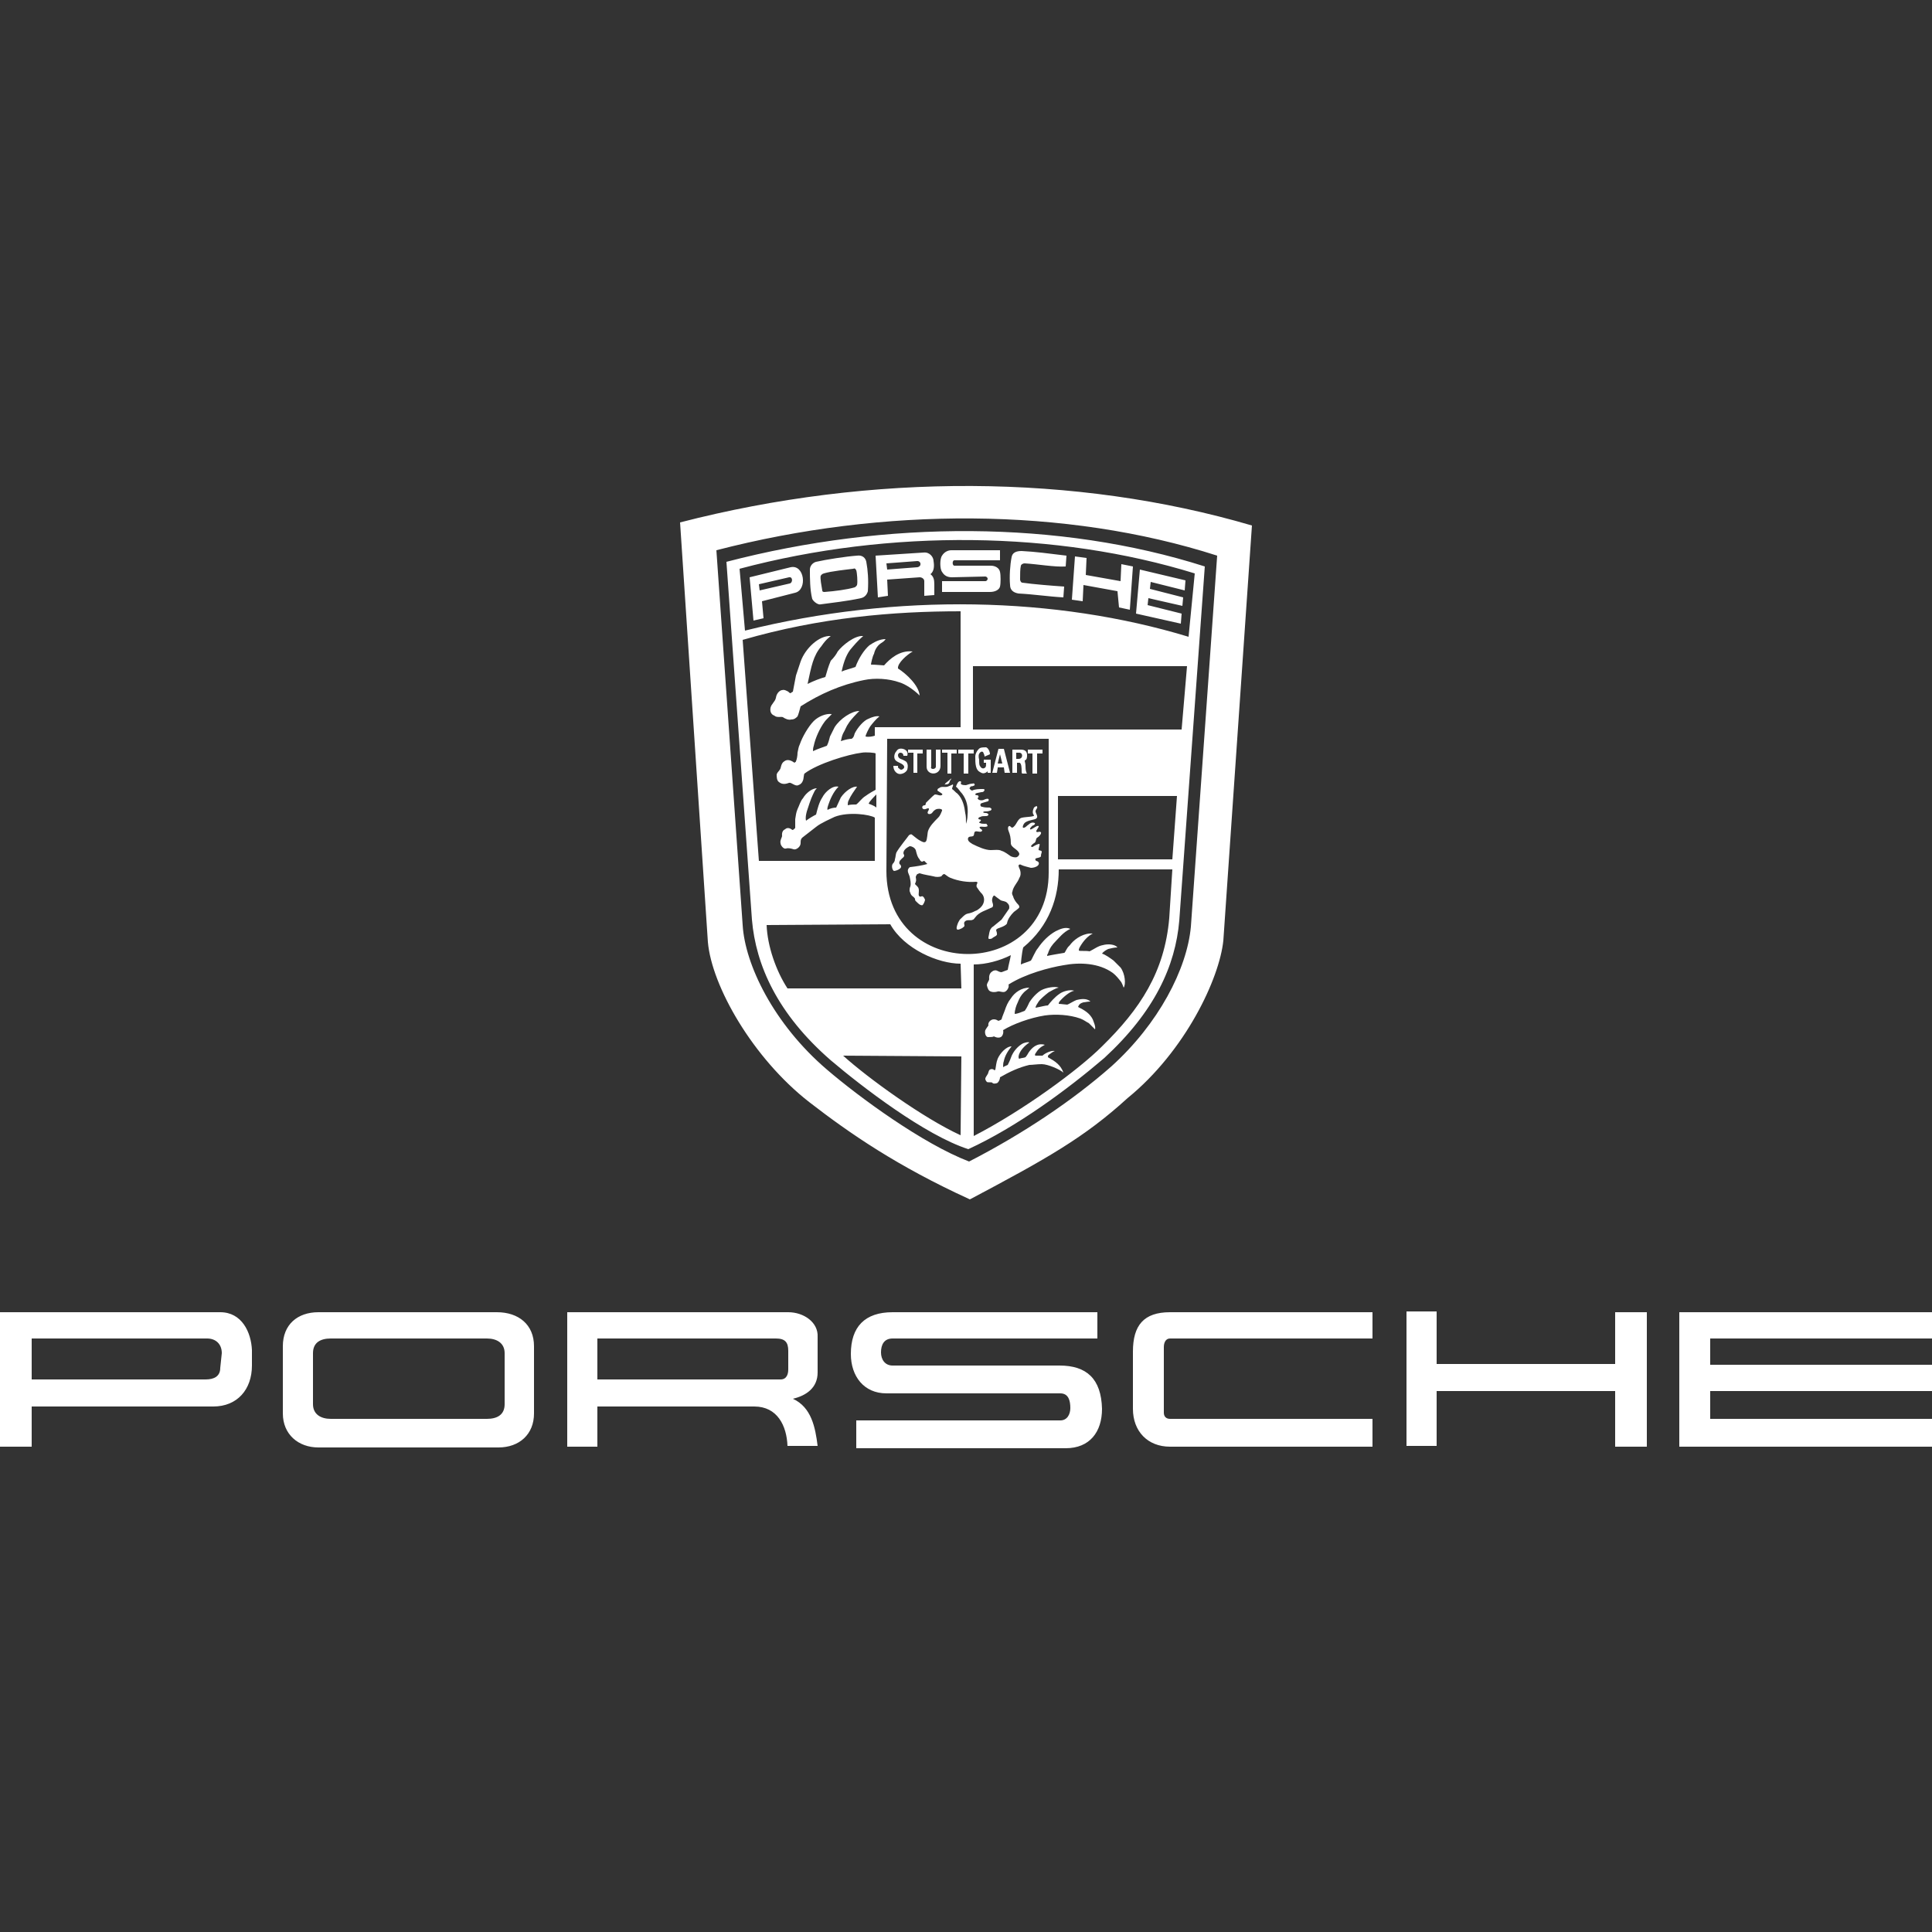 <?xml version="1.0" encoding="utf-8"?>
<!-- Generator: Adobe Illustrator 24.1.2, SVG Export Plug-In . SVG Version: 6.00 Build 0)  -->
<svg version="1.1" id="Layer_1" xmlns="http://www.w3.org/2000/svg" xmlns:xlink="http://www.w3.org/1999/xlink" x="0px" y="0px"
	 viewBox="0 0 250 250" style="enable-background:new 0 0 250 250;" xml:space="preserve">
<rect x="0" y="0" width="250" height="250" fill="#333333" stroke="none"/>
<style type="text/css">
	.st0{fill-rule:evenodd;clip-rule:evenodd;fill:#FFFFFF;}
</style>
<g>
	<path class="st0" d="M250,173.2v-3.4h-32.7v17.4H250v-3.6h-28.7V180H250v-3.4h-28.7v-3.4H250z M146.6,174.9v7.4
		c0,2.9,1.9,4.9,4.8,4.9h26.2v-3.6h-26.2c-0.5,0-0.8-0.3-0.8-0.8v-8.5c0-0.5,0.2-1.1,0.8-1.1h26.2v-3.4h-26.2
		C148,169.8,146.6,171.5,146.6,174.9L146.6,174.9z M209,176.5h-23.1v-6.8h-3.9v17.4h3.9V180H209v7.2h4.1v-17.4H209V176.5z
		 M102,169.8H73.4v17.4h3.9V182h20.3c3,0,4.2,2.5,4.3,5.1h3.9c-0.3-2.4-0.8-5-3.2-6.1c1.7-0.4,3.2-1.4,3.2-3.4v-4.6
		C105.9,171.1,104,169.8,102,169.8L102,169.8z M102,177.2c0,0.6-0.2,1.3-1,1.3H77.3v-5.3l0,0h23.1c1.2,0,1.6,0.5,1.6,1.6L102,177.2
		L102,177.2z M64.3,169.8H41.2c-2.7,0-4.6,1.6-4.6,4.4v8.7c0,2.7,2,4.4,4.6,4.4h23.3c2.7,0,4.6-1.7,4.6-4.4v-8.7
		C69.1,171.4,67.1,169.8,64.3,169.8L64.3,169.8z M65.3,181.7c0,1.4-1,1.9-2.3,1.9H42.8c-1.3,0-2.3-0.6-2.3-1.9v-6.6
		c0-1.4,1-1.9,2.3-1.9H63c1.3,0,2.3,0.6,2.3,1.9V181.7z M137.1,176.7h-21.6c-1,0-1.5-0.8-1.5-1.7c0-1,0.4-1.8,1.5-1.8H142v-3.4
		h-26.5c-3.6,0-5.4,1.9-5.4,5.4c0,2.9,1.7,5.1,4.6,5.1h22.5c1.1,0,1.3,1,1.3,1.9c0,0.8-0.4,1.6-1.3,1.6h-26.4v3.6h27.1
		c3.1,0,4.7-2.1,4.7-5.1C142.5,178.4,140.6,176.7,137.1,176.7L137.1,176.7z M28.5,169.8H0v17.4h4.1V182h23.5c3.1,0,5-2.2,5-5.3v-2
		C32.5,172.4,31.3,169.8,28.5,169.8L28.5,169.8z M28.5,177c0,1.1-0.8,1.5-1.9,1.5H4.1v-5.3h22.7c1.1,0,1.9,0.7,1.9,1.9L28.5,177
		L28.5,177L28.5,177z"/>
	<path class="st0" d="M145.9,142.1c-5.6,5.1-10.4,7.8-20.4,13.1c-9.4-4.3-15.5-8.5-20.8-12.6c-7.3-5.7-12.6-15-13.1-20.7L88,67.6
		c24.8-6.4,51.2-6.3,74,0.4l-3.7,53.7C157.8,126.6,153.4,136,145.9,142.1L145.9,142.1z M154.1,119.9l3.4-48
		c-19.6-6.3-43.2-6.3-64.8-0.7l3.4,48.5c0.3,5.1,4,12.8,10.9,18.7c4.2,3.6,12.4,9.6,18.4,11.9c7-3.6,13.4-7.9,18.4-12.3
		C149.9,132.5,153.6,125.4,154.1,119.9L154.1,119.9z M142.9,136.9c-4.8,4.1-11.3,8.9-17.6,11.8c-5.6-1.8-13.8-8.1-17.8-11.5
		c-6.9-6-9.7-12.3-10.2-18.2l-3.3-46.3c20.7-5.4,43.1-5.4,61.9,0.6l-3.3,45.8C152.1,125,149.4,130.9,142.9,136.9L142.9,136.9z
		 M95.7,73.6l0.7,8c19.7-4.9,40.3-4.4,57.4,0.8l0.8-8.2C136.8,68.7,115.2,68.4,95.7,73.6z M144.6,76.5l-4.4-0.8l-0.1,2.1l-1.4-0.2
		l0.4-5.6l1.5,0.2l-0.1,2.2l4.5,0.8l0.1-2.2l1.5,0.3l-0.4,5.6l-1.4-0.3L144.6,76.5L144.6,76.5z M123.2,74.7c-0.6,0-1-0.2-1.3-0.7
		c-0.3-0.4-0.3-1.7,0-2.1c0.3-0.5,0.8-0.7,1.2-0.7h6.3v1.3h-5.9c-0.3,0-0.3,0.7,0,0.7h4.7c0.6,0,1.1,0.3,1.2,0.8
		c0.1,0.4,0.1,1.5,0,1.9s-0.6,0.7-1.3,0.7h-6.2v-1.4h5.6c0.2,0,0.3-0.2,0.3-0.3c0-0.2-0.2-0.3-0.3-0.3L123.2,74.7L123.2,74.7z
		 M119.6,75.2c0-0.3-0.3-0.5-0.6-0.5l0,0l-4.2,0.3l0.1,2.1l-1.3,0.2l-0.3-5.4l6.2-0.4c0.8-0.1,1.3,0.6,1.3,1.1
		c0.1,0.6,0.1,1.3-0.4,1.7c0.4,0.3,0.5,0.7,0.5,1.3v1.4l-1.3,0.1L119.6,75.2L119.6,75.2z M118.7,73.4c0.6-0.1,0.5-0.8,0-0.8l-4,0.3
		l0.1,0.8L118.7,73.4z M105.6,72.7c1.3-0.3,3.9-0.7,5.3-0.8c0.7-0.1,1.1,0.3,1.2,0.8c0.2,1.1,0.3,2.3,0.2,3.8
		c-0.1,0.4-0.4,0.8-0.9,0.9c-1.8,0.4-3.8,0.6-5.2,0.8c-0.3,0.1-0.9-0.3-1.1-0.7c-0.3-1.2-0.3-2.7-0.3-3.8
		C104.8,73.2,105.2,72.8,105.6,72.7L105.6,72.7z M110.6,76c0.2-0.1,0.3-0.3,0.3-0.3c0.1-0.4,0-1.6-0.1-1.9c-0.1-0.2-0.2-0.3-0.4-0.2
		c-0.8,0.1-2.8,0.3-3.8,0.6c-0.3,0.1-0.3,0.2-0.4,0.3c-0.1,0.3,0.1,1.3,0.2,1.9c0,0.2,0.2,0.2,0.3,0.2C108,76.5,109.6,76.3,110.6,76
		L110.6,76z M132.6,72.9c-0.3,0-0.5,0.2-0.5,0.3c-0.1,0.4-0.1,1.1-0.1,1.8c0,0.1,0.1,0.4,0.3,0.4c1.4,0.2,3.9,0.4,5.4,0.5l-0.1,1.4
		c-1.9-0.1-3.8-0.4-5.8-0.5c-0.6-0.1-1.1-0.4-1.1-1.1c-0.1-1.1,0-2.6,0.2-3.6c0.1-0.6,0.6-0.8,1.3-0.8c1.9,0.1,3.3,0.3,5.8,0.6
		l-0.1,1.4C136.5,73.4,134.3,73,132.6,72.9L132.6,72.9z M102.3,73.4c1.8-0.4,2.2,2.9,0.6,3.3l-4.3,1.1l0.2,2.2l-1.3,0.3l-0.5-5.6
		L102.3,73.4L102.3,73.4z M102.2,75.5c0.4-0.1,0.4-0.9-0.1-0.8l-3.9,0.9l0.1,0.8L102.2,75.5z M148.6,77.4l-0.1,0.9l4.4,1.1l-0.1,1.3
		l-5.8-1.3l0.5-5.7l5.9,1.4l-0.1,1.3l-4.4-1.1l-0.1,0.9l4.3,1.1l-0.1,1.1L148.6,77.4L148.6,77.4z M106.7,93.4
		c-0.6,0.8-1.2,2.1-1.4,3.1c-0.1,0.3-0.1,0.5-0.1,0.7c0.6-0.3,1.3-0.5,1.8-0.7c0.2-0.4,0.3-0.8,0.4-1.2c0.3-0.6,0.4-0.8,0.6-1.2
		c0.7-1.1,2.2-2.1,3.2-2.1c-0.3,0.3-1.1,1.1-1.4,1.6c-0.3,0.4-0.4,0.8-0.7,1.3c-0.2,0.4-0.2,0.7-0.3,1c0.6-0.2,1.1-0.3,1.4-0.3
		c0.3-0.2,0.3-0.4,0.4-0.7c0.4-0.8,1.2-1.7,1.8-1.9c0.4-0.2,1-0.4,1.4-0.3c-0.4,0.3-0.9,0.9-1.2,1.3c-0.2,0.3-0.6,1.1-0.6,1.3
		c0.4,0.1,0.9,0,1.2-0.1v-1.1h11.1V79.1c-8.7,0-18.2,0.8-28.2,3.7l2.1,28.6h15v-5.6c-0.6-0.4-3.4-0.8-5.2-0.1
		c-0.4,0.2-1.8,0.8-2.4,1.3l-1.8,1.4c-0.2,0.2-0.2,0.4-0.2,0.7c0,0.5-0.6,0.9-0.9,0.8c-0.3-0.1-0.7-0.2-1-0.1s-0.7-0.4-0.7-0.7
		c-0.1-0.3,0.2-0.8,0.2-0.9s-0.1-0.7,0.4-0.9c0.2-0.2,0.5-0.2,0.8,0c0.1,0.1,0.2,0.1,0.2,0.1c0.1-0.1,0.3-0.2,0.3-0.3
		c0-0.3,0-0.8,0-1.1c0.1-0.6,0.1-0.8,0.3-1.3c0.2-0.4,0.4-1.1,0.7-1.4c0.4-0.7,1.2-1.3,1.8-1.3c-0.3,0.3-0.3,0.4-0.5,0.8
		c-0.3,0.6-0.6,1.6-0.8,2.2c-0.1,0.4-0.2,0.8-0.1,1.2c0.4-0.3,0.9-0.6,1.3-0.8c0.2-0.8,0.4-1.6,0.8-2.2c0.4-0.8,1.4-1.6,2.1-1.4
		c-0.7,0.7-1.1,1.7-1.3,2.3c-0.1,0.3-0.2,0.6-0.1,0.7c0.3-0.2,0.8-0.3,1.1-0.3c0.2-0.4,0.4-0.9,0.6-1.3c0.6-0.9,1.6-1.5,2.1-1.4
		c-0.4,0.6-0.8,1.1-1.1,1.8c-0.1,0.2-0.1,0.4-0.1,0.6c0.3-0.1,0.8-0.1,1.1-0.1c0.4-0.3,0.7-0.8,1.2-1.1c0.4-0.3,1.1-0.7,1.3-0.8
		v-4.7c0-0.1-1.3-0.2-1.8-0.1c-1.7,0.2-5.7,1.4-7.4,2.7c-0.1,0.1-0.1,0.7-0.2,0.9c-0.1,0.3-0.3,0.5-0.6,0.6
		c-0.4,0.2-0.9-0.4-1.2-0.3s-0.8,0.3-1.3-0.1c-0.3-0.2-0.3-0.7-0.3-1c0.1-0.3,0.3-0.4,0.4-0.6c0.2-0.2,0.1-0.8,0.6-1.1
		c0.4-0.3,0.9-0.1,1.3,0.2c0.1-0.1,0.2-0.1,0.2-0.2c0.1-0.2,0.2-0.7,0.2-1.1c0.1-0.4,0.1-0.7,0.3-1.1c0.3-0.9,1.1-2.3,1.8-3
		c0.6-0.6,1.6-1,2.3-0.9C107.8,92.3,106.9,93.1,106.7,93.4L106.7,93.4z M108.4,84.3c0.6-0.8,2.2-2.1,3.3-2c-0.7,0.6-1.2,1.2-1.7,1.8
		c-0.6,0.8-0.9,1.9-1.1,2.8c0.4-0.2,1.3-0.4,1.8-0.6c0.4-1.1,1.1-2.2,1.8-2.8c0.6-0.4,1.3-0.8,2.1-0.8c-0.2,0.3-0.4,0.4-0.7,0.6
		c-0.4,0.3-0.7,0.8-0.8,1.3c-0.2,0.3-0.4,1.3-0.4,1.4c0.6,0,1.5,0.1,1.7,0.1c0.7-0.8,2-2,3.7-1.8c-0.7,0.4-2,1.5-1.9,2.2
		c1.1,0.7,2.7,2.2,2.8,3.5c-0.8-0.8-1.9-1.5-2.6-1.7c-1.4-0.5-3.2-0.6-4.6-0.3c-3,0.6-5.7,1.8-8.2,3.4c-0.1,0.4-0.3,1.1-0.4,1.3
		c-0.2,0.2-0.4,0.4-0.8,0.4c-0.4,0.1-0.8-0.1-1.1-0.3c-0.2-0.1-0.8,0.1-1.1-0.2c-0.3-0.1-0.6-0.4-0.5-1c0.1-0.5,0.6-0.8,0.7-1.3
		c0.1-0.7,0.6-1,0.8-1c0.3-0.1,0.6,0.1,0.8,0.2c0.1,0.1,0.2,0.2,0.3,0.2c0.1-0.1,0.3-0.2,0.3-0.2c0-0.1,0.3-1.5,0.4-2.1
		c0.2-0.6,0.4-1.2,0.6-1.8c0.6-1.7,2.4-3.4,3.9-3.3c-0.1,0.1-0.6,0.4-1.2,1.3c-1.1,1.3-1.3,2.6-1.8,4.9c0.8-0.4,1.6-0.7,2.3-0.9
		c0.2-0.7,0.4-1.4,0.7-2.1C107.9,85.1,108.2,84.7,108.4,84.3L108.4,84.3z M153.6,86.2h-27.7v8.2h27L153.6,86.2L153.6,86.2z
		 M129.1,128.3c-0.3,0.1-0.7,0.1-0.9,0c-0.3-0.1-0.4-0.4-0.5-0.8c0-0.3,0.3-0.6,0.3-0.8c0-0.1-0.1-0.7,0.4-1
		c0.1-0.1,0.4-0.2,0.6-0.1s0.4,0.2,0.6,0.2c0.3-0.1,0.5-0.2,0.8-0.3c0.1-0.6,0.3-1.3,0.4-1.9c-1.4,0.7-3.2,1.2-4.8,1.2V147
		c6.4-3.3,13.6-8.6,16.6-11.6c4.9-4.8,8.1-9.6,8.7-16.6l0.4-6.3h-14.7c0,3.6-1.2,7.3-4.6,10.1c-0.2,0.8-0.3,2.1-0.3,2.2
		c0.4-0.2,0.9-0.3,1.3-0.5c0.1-0.1,0.6-1.3,0.9-1.6c0.6-0.9,1.4-1.7,2.3-2.2c0.6-0.3,1.3-0.6,1.9-0.3c-0.9,0.4-1.5,1.2-1.9,1.6
		c-0.4,0.4-0.8,0.9-1,1.6c-0.1,0.1-0.1,0.2-0.1,0.3c0.4-0.1,1.6-0.3,2.2-0.4c0.1,0,0.2-0.3,0.4-0.6c0.1-0.2,0.3-0.3,0.5-0.6
		c0.6-0.7,1.7-1.4,2.8-1.3c-0.6,0.3-1.2,0.9-1.7,1.8c-0.1,0.2-0.1,0.3-0.1,0.4c0.1,0.1,0.9,0,1.4,0.1c0.6-0.3,1.1-0.7,1.7-0.8
		c0.7-0.2,1.6-0.1,1.9,0.3c-0.4,0-0.8,0.1-1.2,0.2c-0.2,0.1-0.6,0.3-0.8,0.6c0.4,0.1,1.1,0.6,1.5,0.9c0.3,0.3,0.6,0.6,0.9,0.9
		c0.6,0.8,0.7,2.2,0.4,2.6c-0.1-0.3-0.2-0.5-0.3-0.7c-0.3-0.4-0.7-0.9-1.1-1.2c-1.8-1.3-4.3-1.4-6.4-1c-1.8,0.3-4.9,1.1-7.1,2.5
		c0.1,0.3-0.1,0.7-0.4,0.9C129.8,128.5,129.3,128.2,129.1,128.3L129.1,128.3z M132.6,130.8c0.3-0.4,0.5-0.9,0.6-1.1
		c0.5-0.8,1.2-1.4,1.6-1.6c0.6-0.3,1.7-0.5,2.2-0.3c-0.5,0.1-0.9,0.4-1.3,0.6c-0.4,0.3-1.1,0.9-1.3,1.2s-0.4,0.6-0.4,0.8
		c0.6-0.1,1.3-0.3,1.6-0.3c0.3-0.4,0.9-1.1,1.5-1.5c0.4-0.3,1.3-0.6,1.9-0.4c-0.6,0.1-1.5,0.9-1.9,1.4c-0.1,0.1-0.1,0.3-0.1,0.3
		c0.3,0,0.9,0.1,1.1,0.1c0.1,0,0.9-0.5,1.2-0.6c0.4-0.1,1.3-0.3,1.8,0.2c-0.4,0-0.7,0.1-0.9,0.1c-0.4,0.1-0.6,0.3-0.7,0.6
		c0.8,0.4,1.5,0.8,1.9,1.6c0.1,0.3,0.4,0.9,0.3,1.3c-0.3-0.3-0.6-0.6-0.8-0.8c-0.4-0.2-0.6-0.4-1.1-0.6c-1.4-0.5-3.2-0.6-4.6-0.4
		c-1.9,0.3-4.1,1.1-5.4,1.9c0.1,0.4-0.1,0.8-0.3,0.9c-0.4,0.2-0.9-0.1-0.9-0.1c-0.1,0.1-0.4,0.1-0.8,0.1c-0.3-0.1-0.4-0.6-0.3-0.9
		c0.1-0.2,0.4-0.6,0.4-0.6c-0.1-0.4,0.3-0.8,0.7-0.8c0.3,0,0.4,0.1,0.6,0.2c0.2-0.1,0.3-0.1,0.4-0.2c0.1-0.4,0.3-0.8,0.4-1.1
		c0.2-0.6,0.4-1.1,0.8-1.6c0.5-0.8,1.4-1.4,2.4-1.4c-0.3,0.3-0.5,0.4-0.7,0.6c-0.4,0.4-0.6,0.8-0.8,1.3c-0.2,0.4-0.4,1-0.4,1.5
		C131.6,131.2,132.1,131,132.6,130.8L132.6,130.8z M132.4,135c0.3-0.1,0.6-0.2,0.8-0.1c-0.6,0.4-1.3,1.1-1.4,1.8
		c0,0.1,0,0.3,0.1,0.3c0.2-0.1,0.6-0.1,0.8-0.2c0.1-0.1,0.3-0.4,0.4-0.6c0.4-0.6,1.1-1.3,2.1-1c-0.6,0.3-0.9,0.6-1.2,1.1
		c-0.1,0.1-0.1,0.3,0,0.3c0.1,0,0.8,0,0.9,0c0.3-0.3,1.1-0.7,1.6-0.6c-0.3,0.1-0.5,0.3-0.8,0.5c-0.1,0.1-0.1,0.1-0.1,0.3
		c0.5,0.3,0.9,0.5,1.3,0.9c0.2,0.2,0.5,0.5,0.7,1.1c-0.4-0.4-2-1.1-2.8-1.1c-0.6,0-1.2,0.1-1.6,0.1c-1.3,0.3-2.6,0.9-3.8,1.6
		c0,0.2-0.1,0.5-0.3,0.7c-0.1,0.1-0.6,0.2-0.7,0c-0.1-0.1-0.6,0-0.7-0.1c0,0-0.2-0.2-0.2-0.4s0.2-0.4,0.3-0.6
		c0.1-0.1,0.1-0.5,0.3-0.6c0.2-0.1,0.4-0.1,0.6,0.1c0.1-0.1,0.1-0.1,0.1-0.1c0.1-0.5,0.1-0.9,0.3-1.4c0.3-0.7,1.1-1.6,1.8-1.6
		c-0.5,0.6-0.9,1.3-1,1.9c-0.1,0.2-0.1,0.6-0.1,0.8c0.1-0.1,0.4-0.2,0.6-0.3c0.1-0.2,0.3-0.6,0.4-0.9
		C131.1,136,131.8,135.3,132.4,135L132.4,135z M99.2,119.7c0.1,2.7,1.2,5.9,2.7,8.2h22.5l-0.1-3.2c-2.9,0-7.3-1.9-9.1-5.1
		L99.2,119.7L99.2,119.7z M114.7,112.7c0,14.3,21,14.3,21,0.2V95.6h-20.9L114.7,112.7L114.7,112.7z M121.4,105.8
		c0.3-0.3,0.4-0.7,0.5-0.9c0.1-0.3-0.7-0.3-0.9-0.1c-0.2,0.1-0.3,0.3-0.4,0.4c-0.1,0.1-0.3,0.2-0.5,0.1c-0.2-0.2,0.1-0.4,0.1-0.6
		c0-0.3-0.4,0.1-0.7,0c-0.2-0.1-0.2-0.3-0.1-0.4c0.1-0.1,0.2-0.1,0.3-0.1c0.1-0.1,0.1-0.2,0.1-0.3c0.1-0.1,0.2-0.2,0.3-0.3
		c0.3-0.3,0.8-0.8,0.9-0.8c0.3,0,0.6,0.2,0.8,0.1c0.1,0,0.2-0.1,0.1-0.2l-0.6-0.4c0-0.2,0.1-0.3,0.2-0.3c0.3-0.3,0.7-0.1,1.1-0.2
		c0.3-0.1,0.5-0.2,0.7-0.3c0.1,0.2-0.1,0.3-0.1,0.6c0.3,0.2,0.4,0.4,0.7,0.6c0.7,0.7,0.9,1.7,1,2.5c0.1,0.4,0.1,0.8,0.1,1.4
		c0.1-0.3,0.2-0.7,0.2-1.1c0.1-1.1-0.1-2-0.7-2.8c-0.3-0.3-0.5-0.7-0.8-0.9c0.1-0.3,0.3-0.8,0.6-0.7c0.2,0.1-0.1,0.3,0.1,0.4
		s0.4,0.1,0.6,0.1c0.3-0.1,0.6-0.2,0.8-0.2c0.1,0,0.3-0.1,0.3,0.1c0.1,0.1-0.1,0.2-0.2,0.2c-0.1,0.1-0.3,0-0.3,0.1
		c-0.1,0.1-0.2,0.2-0.1,0.3s0.2,0.2,0.3,0.2c0.4-0.2,0.9-0.2,1.4-0.2c0.3,0,0.2,0.2,0.1,0.3s-0.2,0.1-0.3,0.1
		c-0.4,0.1-0.8,0.1-0.8,0.3c0.1,0.2,0.3,0,0.4,0.2s-0.1,0.2-0.1,0.3c0.1,0.3,0.6,0.3,0.8,0.2c0.2-0.1,0.5-0.2,0.6-0.1
		c0.1,0.1,0,0.3-0.1,0.3c-0.3,0.1-0.8,0.2-0.9,0.3c-0.1,0.2,0,0.4,0.2,0.4c0.3,0.1,0.7,0.1,1,0.1c0.1,0.1,0.2,0.1,0.2,0.2
		s-0.1,0.2-0.2,0.2c-0.2,0.1-0.5,0.1-0.7,0.1c-0.1,0-0.2,0.1-0.2,0.1c0.1,0.1,0.3,0.1,0.4,0.1c0.1,0,0.3,0.1,0.3,0.2
		s-0.1,0.2-0.3,0.2c-0.3,0-0.6,0-0.7,0.1c-0.1,0-0.3,0.1-0.3,0.2c0,0.2,0.3,0.1,0.3,0.2c0.1,0.1-0.1,0.2-0.2,0.3
		c0,0.1,0.1,0.1,0.1,0.1c0.2,0.1,0.4,0.1,0.7,0.1c0.2-0.1,0.3,0.3,0.3,0.3c-0.3,0.2-0.8,0-1,0.1c-0.2,0.1,0.3,0.4,0.3,0.4
		c0,0.1-0.1,0.2-0.1,0.2c-0.3,0.1-0.6-0.1-0.8,0c-0.2,0.1-0.1,0.3-0.2,0.5s-0.4,0.1-0.6,0.2s-0.2,0.4,0,0.6s0.3,0.2,0.4,0.3
		c0.8,0.4,1.7,0.8,2.4,0.8c0.4,0,1.1-0.1,1.4,0.1c0.4,0.1,0.9,0.5,1.2,0.7c0.2,0.1,0.6,0.2,0.8,0.1c0.2-0.1,0.3-0.3,0.3-0.4
		c-0.1-0.6-1.1-0.8-1.1-1.4c0-0.7-0.1-1.1-0.3-1.6c-0.1-0.2-0.1-0.6,0.1-0.6c0.1-0.1,0.2,0.2,0.4,0.2c0.6-0.3,0.6-1.2,1.3-1.3
		c0.4-0.1,1.6-0.1,1.5-0.3c-0.3-0.3-0.1-0.8,0-1c0.1-0.1,0.4-0.3,0.4-0.1c0.1,0.2-0.2,0.3-0.2,0.6c0,0.2,0.4,0.7,0.1,0.9
		c-0.1,0.2-1.3,0.2-1.6,0.7c-0.2,0.3-0.2,0.6,0,0.5c0.2,0,0.4-0.3,0.6-0.4c0.3-0.3,0.6-0.3,0.8-0.2c0.1,0.1-0.1,0.3-0.2,0.3
		s-0.5,0.4-0.4,0.5c0.1,0.2,0.9-0.6,1.1-0.4c0.1,0.1-0.4,0.6-0.3,0.7c0.1,0.2,0.4-0.1,0.6,0.1c0.1,0.2-0.3,0.6-0.5,0.7
		c-0.2,0.1-0.1,0.6-0.4,0.7c-0.3,0.2-0.4,0.4-0.4,0.4c0.1,0.1,0.1,0.1,0.2,0.1c0.3-0.2,0.7-0.4,0.9-0.4c0.1,0.1-0.1,0.5-0.1,0.7
		c-0.1,0.2,0.4,0.1,0.4,0.3s-0.1,0.3-0.1,0.5c0.1,0.3-0.6,0.3-0.7,0.4c-0.1,0.2,0.1,0.3,0.1,0.3c0.4,0.1,0.4,0.4,0.2,0.6
		c-0.2,0.2-0.6,0.3-0.9,0.3c-0.3-0.1-0.9-0.2-1.3-0.4c-0.1-0.1-0.3,0-0.3,0.1c0,0.2,0.1,0.3,0.2,0.6c0.1,0.3,0.1,0.7-0.1,1
		c-0.2,0.6-0.8,1.1-0.9,1.8c-0.1,0.2,0,0.4,0.1,0.6c0.1,0.4,0.4,0.8,0.7,1.1c0.1,0.1,0.1,0.3,0.1,0.3c-0.1,0.2-0.6,0.5-0.7,0.6
		c-0.4,0.4-0.8,0.9-0.9,1.5c-0.1,0.2-0.5,0.4-0.8,0.5c-0.2,0.1-0.4,0.1-0.6,0.3c0,0.2,0.1,0.3,0.1,0.5c0.1,0.3-0.4,0.4-0.6,0.6
		c-0.1,0.1-0.3,0.1-0.4,0.1c-0.1,0-0.1-0.1-0.1-0.2c0.1-0.4,0.1-0.8,0.3-1.1c0.1-0.1,0.1-0.2,0.3-0.3l1.1-0.9l0.9-1.3
		c0.1-0.1,0.1-0.2,0.1-0.3c0-0.3-0.1-0.4-0.3-0.6c-0.2-0.2-0.6-0.2-0.8-0.3c-0.3-0.2-0.8-0.6-0.8-0.6c-0.1-0.1-0.3,0.2-0.3,0.4
		c-0.1,0.3,0.1,0.6,0.1,0.8c0,0.1,0,0.2-0.1,0.3c-0.8,0.4-1.7,0.6-2.2,1.3c-0.1,0.1-0.2,0.3-0.3,0.3c-0.3,0.2-0.8-0.1-1.1,0.3
		c-0.1,0.2,0,0.3,0,0.5c0,0.1-0.2,0.2-0.3,0.3c-0.2,0.1-0.4,0.2-0.6,0.2c-0.2-0.1-0.1-0.4,0-0.7c0.1-0.3,0.2-0.4,0.3-0.6
		c0.3-0.3,0.6-0.6,0.8-0.7c0.2-0.1,0.4-0.1,0.7-0.2c0.3-0.1,0.4-0.2,0.7-0.3c0.3-0.2,0.6-0.4,0.8-0.8c0.2-0.4,0.2-0.9-0.1-1.3
		c-0.3-0.3-0.5-0.6-0.7-0.9c-0.1-0.2,0-0.4,0.1-0.6c0,0-0.1-0.1-0.2-0.1c-1.1,0.1-2.3-0.1-3.3-0.5c-0.3-0.1-0.6-0.4-0.8-0.5
		c-0.2,0-0.3,0.2-0.4,0.3c-0.3,0.1-0.7,0.1-1,0c-0.4-0.1-1.2-0.2-1.8-0.4c-0.1,0-0.2,0.1-0.3,0.1c-0.1,0.1-0.2,0.3-0.2,0.4
		s0.1,0.4,0,0.6c0,0.1-0.1,0.2-0.1,0.3c0.1,0.1,0.2,0.2,0.3,0.3c0.2,0.2,0.2,0.4,0.2,0.6c0,0.3-0.1,0.6,0.1,0.7
		c0.1,0.1,0.3-0.1,0.4,0c0.2,0.1,0.2,0.3,0.3,0.4c0,0.2-0.2,0.6-0.3,0.7c-0.1,0.1-0.2,0-0.3,0c-0.2-0.1-0.4-0.3-0.6-0.5
		c-0.1-0.1-0.1-0.2-0.1-0.3c-0.1-0.2-0.3-0.3-0.4-0.4c-0.2-0.2-0.2-0.4-0.3-0.6c0-0.2,0-0.4,0.1-0.6c0.1-0.4,0-0.8-0.1-1.3
		c-0.1-0.3-0.3-0.6-0.2-0.9c0.1-0.2,0.2-0.3,0.3-0.3c0.8-0.1,1.5-0.2,2.2-0.4l-0.4-0.4c-0.1,0-0.2,0.1-0.3,0.1
		c-0.1,0-0.3-0.2-0.3-0.3c-0.3-0.3-0.4-0.8-0.5-1.2c-0.1-0.2-0.2-0.3-0.4-0.4c-0.2-0.1-0.3-0.1-0.4-0.1c-0.4,0.2-0.8,0.5-0.8,0.9
		c0,0.1,0.1,0.2,0.1,0.3c0,0.2-0.2,0.3-0.3,0.4c-0.2,0.2-0.3,0.3-0.3,0.4c-0.1,0.2,0,0.3,0.1,0.4c0.1,0.1,0.1,0.2,0.1,0.3
		c-0.1,0.3-0.7,0.5-0.9,0.5c-0.1,0-0.1-0.1-0.2-0.2c-0.1-0.3-0.1-0.5,0-0.7c0.2-0.2,0.3-0.4,0.3-0.6c0.1-0.3,0.1-0.7,0.2-0.9
		c0.4-0.7,1.4-1.9,1.6-2.2c0.1-0.1,0.3-0.2,0.4-0.1c0.4,0.3,0.7,0.6,1.1,0.8c0.2,0.1,0.5,0.3,0.7,0.1s0.2-1.2,0.3-1.4
		C120.3,106.9,120.9,106.3,121.4,105.8L121.4,105.8z M129.1,99.4L129,100h-0.6l0.8-3.1h0.7l0.8,3.1H130l-0.1-0.7H129.1L129.1,99.4z
		 M129.7,98.8l-0.3-1.2l-0.3,1.2H129.7L129.7,98.8z M127.4,97.9c0-0.2-0.1-0.4-0.2-0.6c-0.2-0.1-0.3,0-0.4,0.1
		c-0.2,0.2-0.2,0.5-0.1,0.9c0,0.3,0,0.7,0.1,0.8c0.2,0.4,0.5,0.4,0.7,0.2c0.1-0.1,0.1-0.3,0.1-0.6h-0.3v-0.4h0.9v1.7h-0.4v-0.2
		c0,0-0.2,0.2-0.3,0.2c-0.2,0.1-0.4,0.1-0.7-0.1c-0.2-0.1-0.4-0.3-0.5-0.7s-0.1-0.8-0.1-1.3c0-0.4,0.3-0.9,0.6-1.1
		c0.2-0.1,0.6-0.1,0.8-0.1c0.3,0.1,0.5,0.6,0.5,0.9L127.4,97.9L127.4,97.9L127.4,97.9z M117.1,97c0.3,0.2,0.4,0.4,0.3,0.8h-0.5
		c0-0.3-0.2-0.4-0.4-0.4c-0.2,0-0.3,0.2-0.3,0.3c0,0.4,0.3,0.5,0.6,0.6c0.2,0.1,0.4,0.2,0.5,0.3c0.2,0.3,0.2,0.6,0.1,1
		c-0.1,0.2-0.3,0.4-0.6,0.5c-0.3,0.1-0.6,0.1-0.9-0.2c-0.2-0.2-0.3-0.5-0.3-0.8h0.6c0,0.2,0,0.3,0.1,0.3c0.1,0.1,0.2,0.2,0.3,0.2
		c0.2,0,0.4-0.2,0.4-0.3v-0.1c-0.1-0.4-0.8-0.5-1.1-0.8c-0.3-0.3-0.2-0.9,0.1-1.2C116.2,96.8,116.7,96.8,117.1,97L117.1,97z
		 M132.7,99.1c0,0.1,0,0.6,0.1,0.8c0,0.1,0.1,0.2,0.1,0.2h-0.6c-0.1,0-0.1-0.2-0.1-0.3c0-0.3,0-1.1-0.3-1.1h-0.3v1.3h-0.6v-3h1.1
		c0.6,0,0.8,0.3,0.8,0.7c0,0.3,0,0.6-0.3,0.7C132.6,98.6,132.7,98.8,132.7,99.1z M131.9,97.4h-0.4v0.8h0.3
		C132.4,98.2,132.4,97.4,131.9,97.4z M118.8,100h-0.6v-2.6h-0.7V97h1.9v0.5h-0.7V100L118.8,100z M122.6,100v-2.6h-0.7V97h1.9v0.5
		h-0.7v2.6H122.6L122.6,100z M124.1,97h1.9v0.5h-0.7v2.6h-0.6v-2.6h-0.7V97z M134.2,97.5v2.6h-0.6v-2.6h-0.6V97h1.9v0.5H134.2z
		 M121.1,99.2V97h0.6v2.1c0,1.3-1.8,1.3-1.8,0.1V97h0.6v2.2C120.3,99.6,121.1,99.6,121.1,99.2L121.1,99.2z M122.3,101.4
		c0.2-0.2,0.4-0.3,0.7-0.6c0.3-0.2-0.1,0.2-0.1,0.3c-0.1,0.4-0.3,0.4-0.7,0.4C122.2,101.6,122.3,101.5,122.3,101.4L122.3,101.4z
		 M136.9,111.2h14.8l0.6-8.2h-15.4V111.2L136.9,111.2z M124.4,136.7l-15.3-0.1c3.2,2.9,10.4,8.1,15.2,10.3L124.4,136.7L124.4,136.7z
		 M113.4,102.8c-0.3,0.3-0.9,0.9-1,1.2c0.3,0.1,0.8,0.3,1,0.5V102.8L113.4,102.8z"/>
</g>
</svg>
